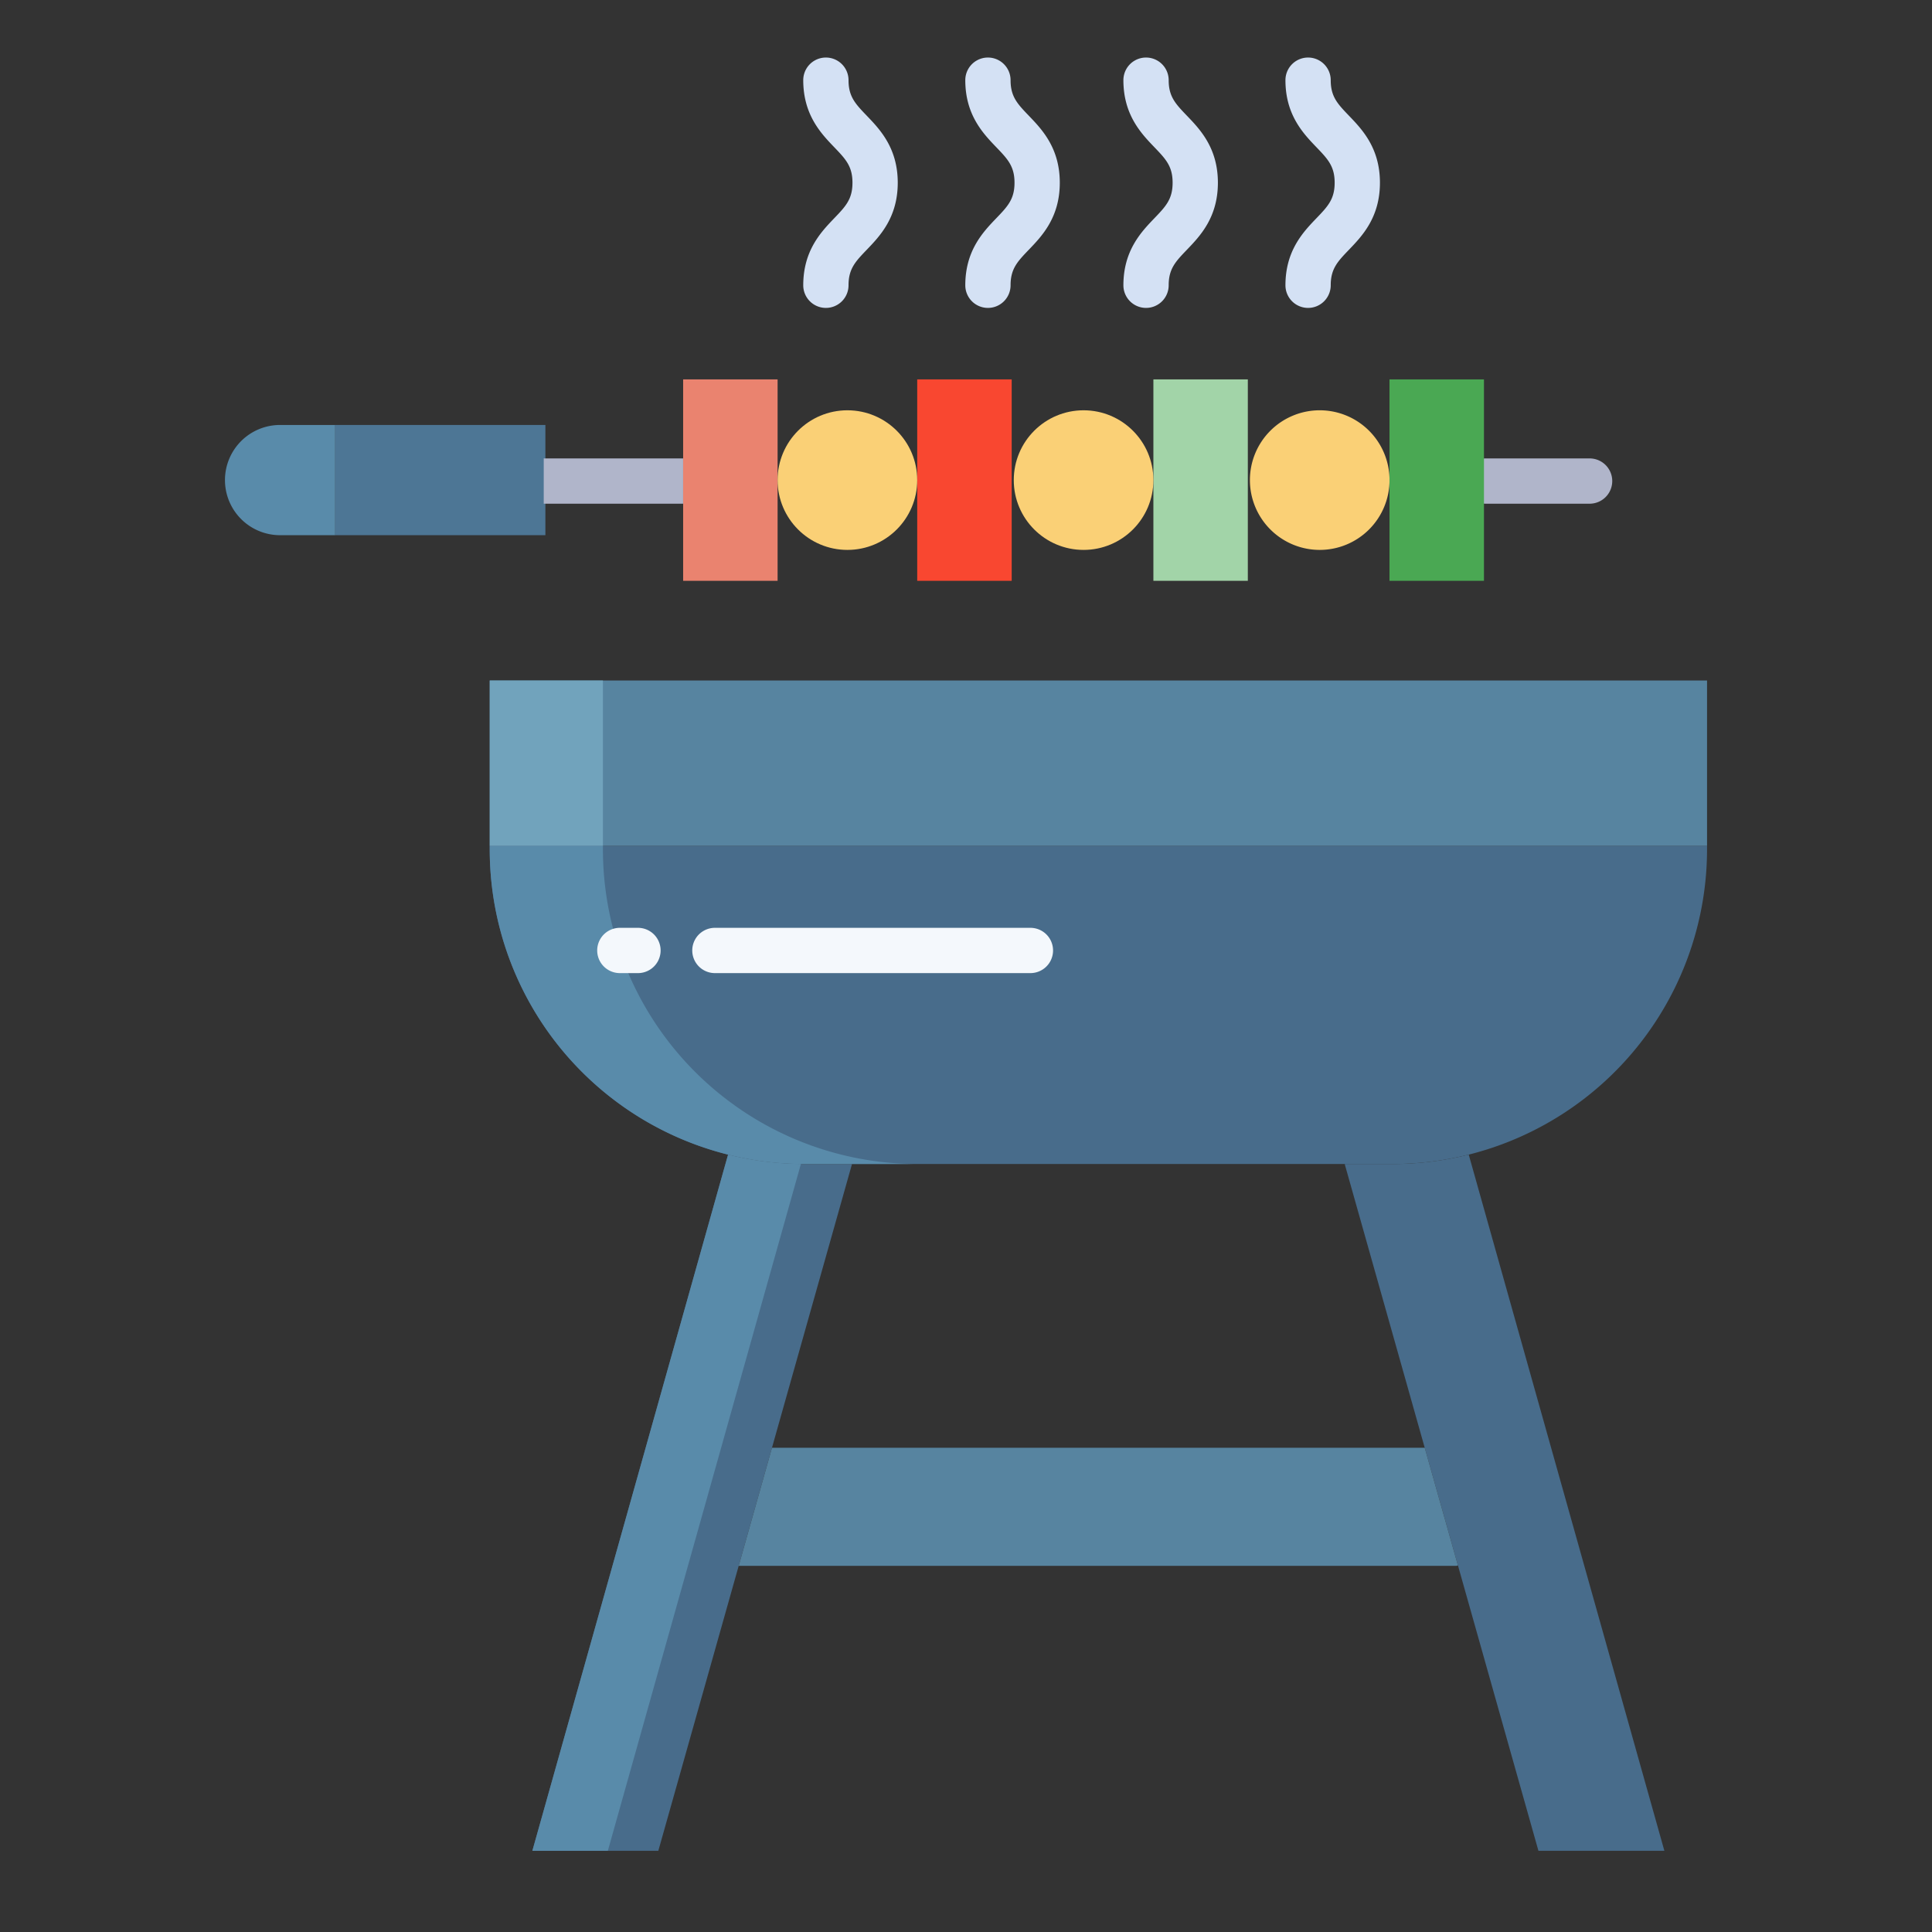 <svg id="Layer_1" height="512" viewBox="0 0 512 512" width="512" xmlns="http://www.w3.org/2000/svg" data-name="Layer 1"><rect x="0" y="0" width="512" height="512" fill="#333333" stroke="none"/><path d="m389.227 305.986a83.137 83.137 0 0 1 -20.28 2.49h-155.736a83.384 83.384 0 0 1 -83.428-83.437v-.89h322.6v.89a83.462 83.462 0 0 1 -63.156 80.947z" fill="#486c8b"/><path d="m129.783 180.34h322.602v43.809h-322.602z" fill="#5784a0"/><path d="m204.581 383.674-8.819 31.29-21.3 75.518h-33.379l51.859-184.482v-.01a83.1 83.1 0 0 0 20.269 2.49h12.58z" fill="#486c8b"/><path d="m159.782 225.038v-.889h-30v.889a83.384 83.384 0 0 0 83.428 83.438h30a83.384 83.384 0 0 1 -83.428-83.438z" fill="#598baa"/><path d="m129.783 180.34h29.999v43.809h-29.999z" fill="#71a3bc"/><path d="m192.942 305.986v.014l-51.859 184.482h20l51.166-182.02a83.059 83.059 0 0 1 -19.307-2.476z" fill="#598baa"/><path d="m377.567 383.674-21.167-75.048v-.15h12.55a83.137 83.137 0 0 0 20.28-2.49l51.848 184.5h-33.378l-21.329-75.628z" fill="#486c8b"/><path d="m386.367 414.854-.38.11h-190.225l8.819-31.29h172.986z" fill="#5784a0"/><path d="m305.659 100.542h25.029v53.379h-25.029z" fill="#a2d4a8"/><path d="m243.07 100.542h25.039v53.379h-25.039z" fill="#f94730"/><path d="m181.042 100.542h25.029v53.379h-25.029z" fill="#ea836f"/><path d="m88.824 112.621h55.709v29.209h-55.709z" fill="#4d7695"/><path d="m88.824 112.621v29.21h-14.6a14.605 14.605 0 1 1 0-29.21z" fill="#598baa"/><path d="m349.728 108.731a18.5 18.5 0 1 1 -18.49 18.5 18.5 18.5 0 0 1 18.49-18.5z" fill="#fad076"/><circle cx="287.159" cy="127.231" fill="#fad076" r="18.5"/><circle cx="224.571" cy="127.231" fill="#fad076" r="18.5"/><path d="m144.094 121.486h36.94v12h-36.94z" fill="#b0b5ca"/><path d="m421.262 133.486h-27.554a6 6 0 0 1 0-12h27.554a6 6 0 1 1 0 12z" fill="#b0b5ca"/><g fill="#d4e1f4"><path d="m218.869 81.6a6 6 0 0 1 -6-6c0-9.208 4.736-14.141 8.193-17.744 3.025-3.15 4.851-5.052 4.851-9.432s-1.826-6.282-4.85-9.432c-3.458-3.6-8.194-8.535-8.194-17.743a6 6 0 1 1 12 0c0 4.38 1.826 6.282 4.85 9.432 3.458 3.6 8.194 8.535 8.194 17.743s-4.736 14.141-8.194 17.743c-3.024 3.15-4.85 5.052-4.85 9.433a6 6 0 0 1 -6 6z"/><path d="m261.812 81.6a6 6 0 0 1 -6-6c0-9.208 4.735-14.141 8.193-17.744 3.025-3.15 4.851-5.052 4.851-9.432s-1.826-6.282-4.851-9.432c-3.457-3.6-8.193-8.535-8.193-17.743a6 6 0 0 1 12 0c0 4.38 1.826 6.282 4.85 9.432 3.458 3.6 8.194 8.535 8.194 17.743s-4.736 14.141-8.194 17.743c-3.024 3.15-4.85 5.052-4.85 9.433a6 6 0 0 1 -6 6z"/><path d="m303.712 81.6a6 6 0 0 1 -6-6c0-9.208 4.736-14.141 8.193-17.744 3.025-3.15 4.85-5.052 4.85-9.432s-1.825-6.282-4.85-9.432c-3.457-3.6-8.193-8.535-8.193-17.743a6 6 0 0 1 12 0c0 4.38 1.826 6.282 4.85 9.432 3.458 3.6 8.193 8.535 8.193 17.743s-4.735 14.141-8.193 17.743c-3.024 3.15-4.85 5.052-4.85 9.433a6 6 0 0 1 -6 6z"/><path d="m346.655 81.6a6 6 0 0 1 -6-6c0-9.208 4.735-14.141 8.193-17.744 3.025-3.15 4.85-5.052 4.85-9.432s-1.825-6.282-4.85-9.432c-3.458-3.6-8.193-8.535-8.193-17.743a6 6 0 0 1 12 0c0 4.38 1.825 6.282 4.85 9.432 3.458 3.6 8.193 8.535 8.193 17.743s-4.735 14.141-8.193 17.743c-3.025 3.15-4.85 5.052-4.85 9.433a6 6 0 0 1 -6 6z"/></g><path d="m273.07 257.884h-83.613a6 6 0 1 1 0-12h83.613a6 6 0 0 1 0 12z" fill="#f4f8fc"/><path d="m169.07 257.884h-4.807a6 6 0 1 1 0-12h4.807a6 6 0 0 1 0 12z" fill="#f4f8fc"/><path d="m368.227 100.542h25.039v53.379h-25.039z" fill="#4aa853"/></svg>